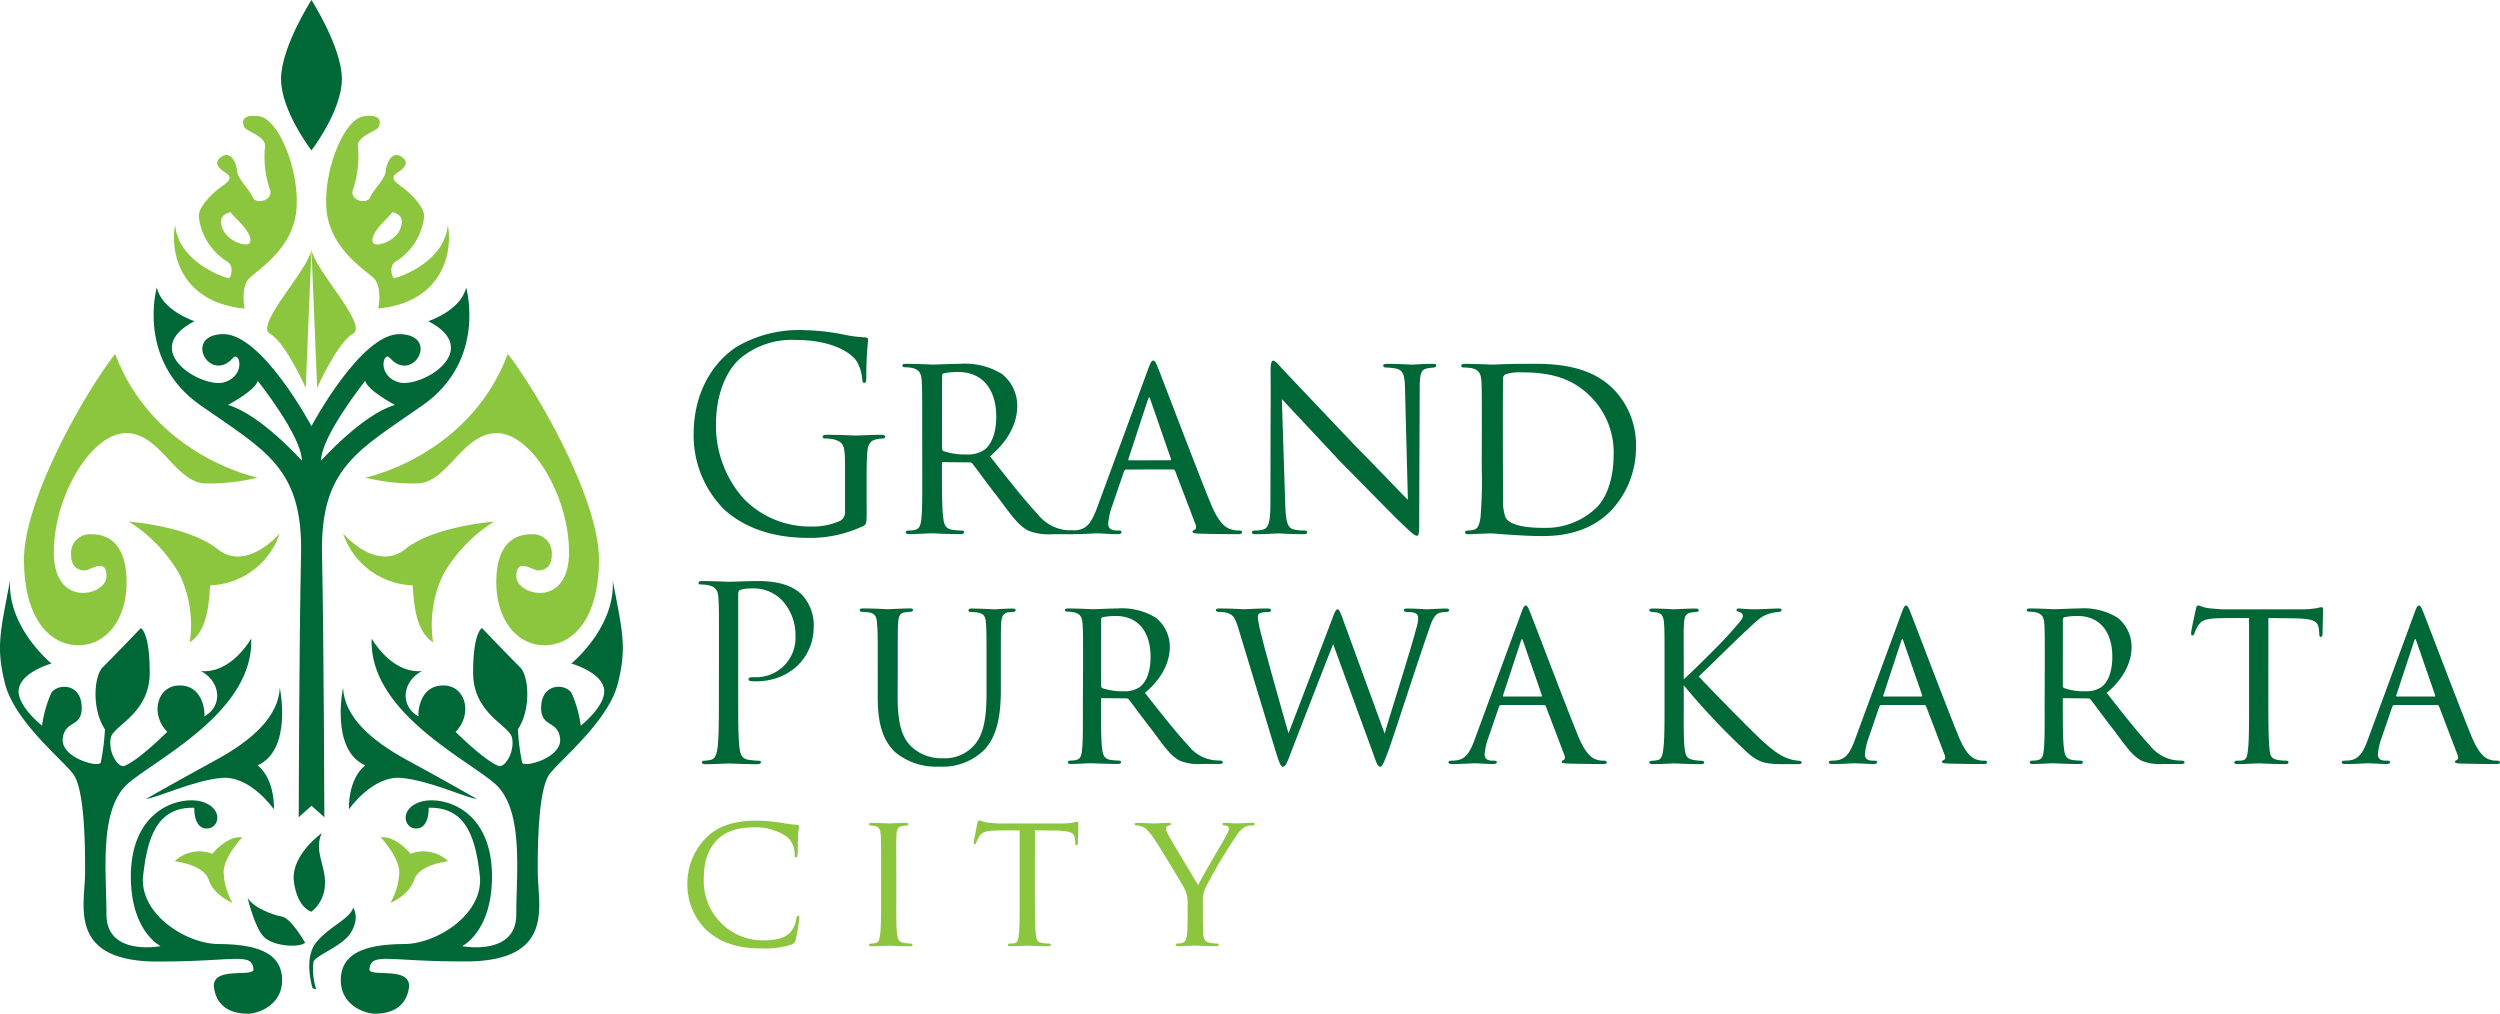 <svg xmlns="http://www.w3.org/2000/svg" width="322.849" height="130.91" viewBox="0 0 322.849 130.91">
  <g id="Logo_-_GPC-01" data-name="Logo - GPC-01" transform="translate(-129.054 -203.07)">
    <path id="Path_15573" data-name="Path 15573" d="M323.736,213.279c0,4.1-3.928,9.208-3.928,9.208s-3.928-5.1-3.928-9.208,3.928-10.209,3.928-10.209S323.736,209.193,323.736,213.279Z" transform="translate(-150.532 0)" fill="#006837"/>
    <path id="Path_15574" data-name="Path 15574" d="M255.649,280.122c-2.7-.367-1.972,1.224-1.972,1.224,0,.715,2.815,1.177,2.753,2.671a13.063,13.063,0,0,0,.571,5.409c.715,1.591-1.764,2.137-2.162,1.166s-1.925-2.378-2-3.33-.777-2.766-2.018-1.923-.175,1.622.54,2.1.7.907-.445,1.686-3.149,2.7-3.038,3.992a7.866,7.866,0,0,0,3.643,5.756c.987.542.478,2.137.239,2.164-.334,0-6.489-1.943-6.935-6.871-.635,3.085.334,9.925,8.971,10.8,0,0-.573-2.815.635-3.961s5.455-3.753,6.022-8.548S258.353,280.5,255.649,280.122Zm-1.255,16.412c-.447.478-2.768-.27-3.419-1.828s.237-1.989.985-2.2c0,0,.175.239,1.257,1.36S254.838,296.056,254.394,296.534Z" transform="translate(-93.148 -62.039)" fill="#8cc63f"/>
    <path id="Path_15575" data-name="Path 15575" d="M312.353,369l-.738,17.873s-2.588-5.886-4.618-7S311.945,371.644,312.353,369Z" transform="translate(-143.077 -133.695)" fill="#8cc63f"/>
    <path id="Path_15576" data-name="Path 15576" d="M271.552,394.14c-.668,2.99-4.882,4.357-4.882,4.357,7.314,3.8-1.067,8.779-3.9,7.872s-1.877-4.214-1-3.054c2.959,3.2,6.378-2.941,1.305-3.149s-11.5,11.881-11.5,11.881-6.43-12.072-11.5-11.881-1.653,6.347,1.3,3.149c.876-1.166,1.846,2.137-1,3.054s-11.213-4.08-3.913-7.872c0,0-4.2-1.36-4.857-4.357,0,0-2.689,9.383,5.634,15.219s13.247,8.016,12.993,19.291-.3,33.908-.3,33.908l1.655-1.48,1.653,1.48s-.064-22.648-.3-33.908,4.662-13.453,12.993-19.291S271.552,394.14,271.552,394.14Zm-30.759,15.172s3.5-1.83,3.85-3.108c0,0,5.692,7.157,5.692,10.306C250.336,416.516,245.009,410.536,240.793,409.312Zm12.023,7.2c0-3.149,5.694-10.306,5.694-10.306.35,1.272,3.848,3.108,3.848,3.108C258.145,410.536,252.816,416.516,252.816,416.516Z" transform="translate(-82.301 -153.951)" fill="#006837"/>
    <path id="Path_15577" data-name="Path 15577" d="M175.178,454.321s-13.4-2.706-18.407-15.971C152.847,443.358,145,457.163,145,464.879s3.378,11.091,7.034,11.091,6.37-3.477,6.209-8.548-2.842-5.785-4.519-5.785a2.44,2.44,0,0,0-2.638,2.689c0,1.675,1.065,1.98,1.776,1.98s2.792-1.725,2.792.762-6.8,4.214-6.8-3.1,4.87-15.392,9.339-15.392,6.343,6.5,10.353,6.5A26.358,26.358,0,0,0,175.178,454.321Z" transform="translate(-12.848 -189.572)" fill="#8cc63f"/>
    <path id="Path_15578" data-name="Path 15578" d="M214.73,549.83s7.716.557,11.462,3.551,8.019-2.03,8.019-2.03a9.825,9.825,0,0,1-8.983,6.7c-.153,2.081-.3,5.888-2.64,7.359a15.067,15.067,0,0,0-1.319-8.779A19.486,19.486,0,0,0,214.73,549.83Z" transform="translate(-69.032 -279.395)" fill="#8cc63f"/>
    <path id="Path_15579" data-name="Path 15579" d="M226.14,674.6s4.274-2.438,9-5.008,8.087-5.618,8.274-9.34c0,0,1.675,7.986-2.86,10.016,2.3,1.894,2.1,5.684,2.1,5.684s-3.044-4.4-6.766-4.06S227.426,674.531,226.14,674.6Z" transform="translate(-78.225 -368.364)" fill="#006837"/>
    <path id="Path_15580" data-name="Path 15580" d="M253.86,759.621s-2.4,2.5-2.4,4.534a8.655,8.655,0,0,0,1.15,3.924s-2.436-.971-3.079-2.976-4.4-2.4-4.4-2.4a4.666,4.666,0,0,1,4.872-.971C250,761.719,251.964,759.351,253.86,759.621Z" transform="translate(-93.526 -448.413)" fill="#8cc63f"/>
    <path id="Path_15581" data-name="Path 15581" d="M161.789,638.917c.163,1.207-5.6-.509-5.086,2.537s3.258,3.248,4.408,3.248,4.569-1.049,4.365-4.635-3.99-4.332-8.221-4.365-10.254-3.924-9.713-8.831,1.793-8.9,6.605-8.763c0,0-.136,2.572,1.523,2.673s2.3-2.436-.3-3.384-9.379.511-9.42,9.542c0,7.207,3.858,9.034,3.858,9.034s-7.005,1.36-7.005-4.093-1.014-13.671,2.842-16.954,16.216-9.338,15.847-18.677c0,0-2.539,4.567-6.5,4.2,2.605,1.387,2.842,4.534.457,5.853.084-.777-.255-3.992-3.2-3.992s-3.823,3.755-1.591,5.989c0,0-3.755,3.755-5.616,4.431-.981.068-2.065-2.137-1.659-3.722s5.008-3.079,5.008-8.354-1.15-5.752-1.15-5.752-3.755,3.926-4.907,5.051-1.455,5.414.272,8.019a28.8,28.8,0,0,1-.542,4.3c-.3.709-5.177-.641-4.907-3.108s2.64-1.319,2.438-4.274-3.182-2.807-3.926-1.589a15.622,15.622,0,0,0-1.185,4.2s-3.485-2.741-2.976-4.874,4.194-3.145,4.194-3.145-5.717-4.662-5.346-10.76c-1.183,6.36-1.894,8.559-.641,13.4s7.382,9.745,8.8,11.641,1.554,8.8,1.523,12.859-2.166,11.031,8.662,11.336C159.349,638.037,161.486,636.683,161.789,638.917Z" transform="translate(0 -310.722)" fill="#006837"/>
    <path id="Path_15582" data-name="Path 15582" d="M361.526,294.164c-.445,4.929-6.6,6.871-6.939,6.871-.239-.033-.748-1.622.239-2.164a7.815,7.815,0,0,0,3.641-5.756c.1-1.288-1.892-3.213-3.036-3.992s-1.146-1.208-.445-1.686,1.8-1.255.54-2.1-1.956.985-2.02,1.923-1.589,2.331-2,3.324-2.879.429-2.164-1.166a13.038,13.038,0,0,0,.573-5.408c-.064-1.5,2.733-1.951,2.733-2.665,0,0,.748-1.591-1.956-1.224s-5.375,7.522-4.8,12.324,4.8,7.411,6.022,8.548.635,3.961.635,3.961C361.192,304.089,362.163,297.249,361.526,294.164Zm-9.574,2.37c-.445-.478.1-1.554,1.177-2.671a18.326,18.326,0,0,0,1.255-1.36c.748.206,1.622.635.987,2.2S352.382,297.012,351.952,296.534Z" transform="translate(-174.645 -62.039)" fill="#8cc63f"/>
    <path id="Path_15583" data-name="Path 15583" d="M336.1,369l.734,17.873s2.59-5.886,4.62-7S336.506,371.644,336.1,369Z" transform="translate(-166.824 -133.695)" fill="#8cc63f"/>
    <path id="Path_15584" data-name="Path 15584" d="M371.84,454.321s13.4-2.706,18.409-15.971c3.924,5.008,11.775,18.813,11.775,26.529s-3.384,11.091-7.035,11.091-6.366-3.477-6.217-8.548,2.842-5.785,4.517-5.785a2.443,2.443,0,0,1,2.64,2.689c0,1.675-1.067,1.98-1.778,1.98s-2.792-1.725-2.792.762,6.8,4.214,6.8-3.1-4.866-15.392-9.333-15.392-6.345,6.5-10.354,6.5A26.359,26.359,0,0,1,371.84,454.321Z" transform="translate(-195.621 -189.572)" fill="#8cc63f"/>
    <path id="Path_15585" data-name="Path 15585" d="M376.611,549.83s-7.714.557-11.472,3.551-8.019-2.03-8.019-2.03a9.829,9.829,0,0,0,8.985,6.7c.152,2.081.3,5.888,2.638,7.359a15.059,15.059,0,0,1,1.321-8.779A19.493,19.493,0,0,1,376.611,549.83Z" transform="translate(-183.76 -279.395)" fill="#8cc63f"/>
    <path id="Path_15586" data-name="Path 15586" d="M373.1,674.6s-4.262-2.438-9-5.008-8.087-5.618-8.274-9.34c0,0-1.675,7.986,2.86,10.016-2.292,1.894-2.1,5.684-2.1,5.684s3.046-4.4,6.768-4.06S371.822,674.531,373.1,674.6Z" transform="translate(-182.474 -368.364)" fill="#006837"/>
    <path id="Path_15587" data-name="Path 15587" d="M382.12,759.621s2.4,2.5,2.4,4.534a8.646,8.646,0,0,1-1.152,3.924s2.436-.971,3.079-2.976,4.4-2.4,4.4-2.4a4.668,4.668,0,0,0-4.872-.971C385.982,761.719,384.014,759.351,382.12,759.621Z" transform="translate(-203.903 -448.413)" fill="#8cc63f"/>
    <path id="Path_15588" data-name="Path 15588" d="M359.294,638.917c-.165,1.206,5.6-.509,5.086,2.537s-3.258,3.248-4.41,3.248-4.567-1.049-4.365-4.635,3.994-4.332,8.229-4.365,10.253-3.924,9.713-8.831-1.793-8.9-6.605-8.763c0,0,.136,2.572-1.521,2.673s-2.3-2.436.3-3.384,9.377.511,9.4,9.542c0,7.207-3.856,9.034-3.856,9.034s6.994,1.36,6.994-4.093,1.016-13.671-2.842-16.954-16.208-9.339-15.835-18.677c0,0,2.537,4.567,6.5,4.2-2.605,1.387-2.842,4.534-.456,5.853-.086-.777.253-3.992,3.2-3.992s3.823,3.755,1.589,5.989c0,0,3.757,3.755,5.618,4.431.971.068,2.063-2.137,1.657-3.722s-5.008-3.079-5.008-8.353,1.152-5.752,1.152-5.752,3.755,3.926,4.905,5.051,1.455,5.414-.27,8.02a28.794,28.794,0,0,0,.542,4.3c.3.709,5.175-.641,4.905-3.108s-2.638-1.319-2.436-4.274,3.18-2.807,3.924-1.589a15.621,15.621,0,0,1,1.185,4.2s3.485-2.741,2.978-4.874-4.2-3.145-4.2-3.145,5.719-4.662,5.346-10.76c1.185,6.36,1.894,8.559.643,13.4s-7.382,9.745-8.8,11.641-1.554,8.8-1.521,12.859,2.174,11.017-8.66,11.322C361.73,638.037,359.6,636.682,359.294,638.917Z" transform="translate(-182.532 -310.722)" fill="#006837"/>
    <path id="Path_15589" data-name="Path 15589" d="M327.9,756.88s-4.062,2.867-3.6,6.294,2.257,3.856,2.257,3.856a4.635,4.635,0,0,0,1.748-3.579C328.405,760.991,326.841,759.215,327.9,756.88Z" transform="translate(-157.287 -446.222)" fill="#006837"/>
    <path id="Path_15590" data-name="Path 15590" d="M335.084,816.925s-1.218-3.808.431-5.888,4.34-3.044,4.8-4.517c0,0,.888,1.142-.229,3.1s-4.822,3.044-4.9,3.959a8.089,8.089,0,0,0,.28,3.2C335.77,817.179,335.084,816.925,335.084,816.925Z" transform="translate(-165.656 -486.218)" fill="#006837"/>
    <path id="Path_15591" data-name="Path 15591" d="M301.075,805.671s-1.818-3.172-2.976-3.375-3.691-1.117-4.458-2.436c0,0,.938,4.035,2.207,5.152S300.263,806.331,301.075,805.671Z" transform="translate(-132.612 -480.852)" fill="#006837"/>
    <path id="Path_15592" data-name="Path 15592" d="M612.493,445.99c0,1.539-.033,1.607-.431,1.846a15.959,15.959,0,0,1-7.038,1.539c-2.526,0-7.237-.34-10.922-3.66a13.547,13.547,0,0,1-3.951-9.752c0-5.473,2.59-9.341,5.544-11.256a15.9,15.9,0,0,1,8.832-2.156,27.714,27.714,0,0,1,5.078.583,16.169,16.169,0,0,0,2.689.344c.332.035.389.171.389.307a44.857,44.857,0,0,0-.231,4.857c0,.546-.066.717-.3.717-.167,0-.194-.2-.233-.513a5.379,5.379,0,0,0-.7-2.257c-.83-1.3-3.518-2.772-7.8-2.772a10.4,10.4,0,0,0-7.106,2.257c-1.919,1.576-3.279,4.692-3.279,8.693a14.177,14.177,0,0,0,3.518,9.478,11.882,11.882,0,0,0,8.7,3.66,8.7,8.7,0,0,0,3.786-.719,1.245,1.245,0,0,0,.663-1.195v-5.828c0-2.77-.165-3.149-1.494-3.524a6.047,6.047,0,0,0-1.129-.1c-.132,0-.264-.068-.264-.206,0-.206.165-.274.53-.274,1.494,0,3.584.1,3.751.1s2.257-.1,3.254-.1c.365,0,.53.068.53.274,0,.138-.132.206-.266.206a4.826,4.826,0,0,0-.829.1c-.9.171-1.166.754-1.228,1.943-.066,1.1-.066,2.121-.066,3.561Z" transform="translate(-371.52 -176.842)" fill="#006837"/>
    <path id="Path_15593" data-name="Path 15593" d="M731.486,453.338c0-4.517,0-5.339-.066-6.261s-.3-1.438-1.329-1.644a5.245,5.245,0,0,0-.8-.068c-.233,0-.365-.068-.365-.206s.1-.239.4-.239c1.428,0,3.452.1,3.52.1.3,0,2.555-.1,3.483-.1a9.14,9.14,0,0,1,5.44,1.3,5.245,5.245,0,0,1,1.991,4.175c0,1.881-.9,4.274-3.518,6.467,2.424,3.079,4.416,5.612,6.108,7.425a5.569,5.569,0,0,0,3.518,2.088c.233.033.931.068,1.031.068.264,0,.363.1.363.239,0,.171-.132.239-.6.239h-2.331a7.272,7.272,0,0,1-3.021-.41c-1.395-.616-2.391-2.156-4.116-4.447-1.3-1.644-2.623-3.5-3.188-4.21a.47.47,0,0,0-.389-.206l-3.419-.033c-.132,0-.165.033-.165.171v.478c0,2.737,0,5.236.165,6.467.1.822.194,1.505,1.3,1.643.33.033.7.068.971.068.3,0,.431.1.431.194,0,.171-.132.274-.464.274-1.727,0-3.584-.1-3.718-.1-.531,0-1.991.1-2.887.1-.332,0-.466-.068-.466-.274,0-.1.194-.194.4-.194a2.778,2.778,0,0,0,.73-.068c.565-.1.764-.48.863-1.3.167-1.23.134-4.039.134-6.605Zm2.557,2.43a.435.435,0,0,0,.165.41,8.306,8.306,0,0,0,2.955.443,3.8,3.8,0,0,0,2.224-.513c.995-.649,1.659-2.155,1.659-4.344,0-3.73-1.925-5.783-4.88-5.783a8.644,8.644,0,0,0-1.925.171.31.31,0,0,0-.194.309Z" transform="translate(-483.339 -194.866)" fill="#006837"/>
    <path id="Path_15594" data-name="Path 15594" d="M846.857,456.839c-.165,0-.266.1-.332.274l-1.461,4.274a8.852,8.852,0,0,0-.563,2.43c0,.616.365.89,1.1.89h.231c.3,0,.388.1.388.239,0,.171-.264.239-.5.239-.73,0-2.257-.1-2.623-.1-.332,0-1.793.1-3.186.1-.365,0-.53-.068-.53-.239,0-.136.13-.239.388-.239a4.443,4.443,0,0,0,.664-.035c1.428-.136,1.991-1.267,2.557-2.7l6.638-18.034c.367-.991.466-1.166.7-1.166.167,0,.3.136.664,1.094.464,1.131,4.979,13.071,6.739,17.348,1.1,2.7,2.059,3.149,2.526,3.32a3.081,3.081,0,0,0,1.129.171c.231,0,.389.068.389.239s-.132.239-.5.239c-.33,0-2.821,0-5.051-.068-.631-.035-.83-.068-.83-.239a.282.282,0,0,1,.233-.239c.132-.068.33-.239.132-.754L853.134,457a.3.3,0,0,0-.266-.171Zm5.634-1.195c.134,0,.134-.1.1-.208l-2.621-7.561c-.167-.478-.194-.478-.367,0l-2.479,7.567c-.066.14,0,.208.066.208Z" transform="translate(-572.332 -193.134)" fill="#006837"/>
    <path id="Path_15595" data-name="Path 15595" d="M963.713,444.183c0-1.061.1-1.4.365-1.4.233,0,.8.684,1.028.923.3.344,4.915,5.2,9.562,10.1,2.589,2.6,5.909,6.125,6.774,6.947l-.367-14.238c-.033-1.848-.233-2.463-1.127-2.7a8.1,8.1,0,0,0-1.3-.138c-.332,0-.389-.136-.389-.272,0-.171.264-.206.6-.206,1.428,0,2.823.1,3.122.1.33,0,1.36-.1,2.656-.1.363,0,.462.035.462.206,0,.136-.1.239-.3.272s-.464.035-.829.1c-.764.171-1,.515-1,2.568l-.066,17.175c0,1.711-.066,1.882-.3,1.882s-.565-.239-2.193-1.814c-.132-.068-4.746-4.791-7.635-7.7l-7.611-8.142.433,13.377c.064,2.36.262,3.252,1.092,3.458a5.641,5.641,0,0,0,1.36.136c.264,0,.389.1.389.239,0,.171-.167.239-.531.239-1.793,0-2.99-.1-3.223-.1s-1.459.1-2.887.1c-.3,0-.5-.033-.5-.239,0-.136.132-.239.464-.239a3.245,3.245,0,0,0,1.03-.136c.73-.241.9-1.166.9-3.664C963.713,444.6,963.746,449.869,963.713,444.183Z" transform="translate(-670.575 -193.142)" fill="#006837"/>
    <path id="Path_15596" data-name="Path 15596" d="M1103.053,453.311c0-4.517,0-5.371-.064-6.261-.068-.925-.332-1.4-1.3-1.609a7.79,7.79,0,0,0-.972-.07c-.163,0-.332-.1-.332-.2,0-.206.194-.274.5-.274,1.36,0,3.45.1,3.55.1.233,0,1.96-.1,3.817-.1,2.914,0,8.367-.307,11.885,3.353a10.271,10.271,0,0,1,2.823,7.357,11.9,11.9,0,0,1-3.155,8.177c-1.294,1.335-3.817,3.353-8.863,3.353-1.261,0-2.888-.068-4.149-.171-1.261-.068-2.29-.171-2.391-.171-.066,0-.5,0-1.129.035-.629,0-1.426.068-1.925.068-.3,0-.462-.068-.462-.239,0-.1.1-.239.363-.239a2.952,2.952,0,0,0,.764-.1c.565-.1.763-.822.865-1.573a56.368,56.368,0,0,0,.163-6.366Zm2.72,2.914c0,3.079.031,5.748.031,6.261a5.633,5.633,0,0,0,.332,2.292c.365.583,1.428,1.3,4.88,1.3a9.428,9.428,0,0,0,6.9-2.669c1.461-1.505,2.158-4.08,2.158-6.811a10.178,10.178,0,0,0-2.854-7.355c-2.823-2.914-6.077-3.25-9.362-3.25a5.646,5.646,0,0,0-1.694.239.56.56,0,0,0-.365.583c-.031.991-.031,3.9-.031,5.952Z" transform="translate(-782.636 -194.84)" fill="#006837"/>
    <path id="Path_15597" data-name="Path 15597" d="M596.066,598.4c0-4.872,0-5.746-.062-6.747-.06-1.063-.3-1.554-1.3-1.779a5.508,5.508,0,0,0-1.03-.093c-.12,0-.243-.062-.243-.194,0-.194.152-.251.486-.251,1.36,0,3.18.093,3.421.093.666,0,2.422-.093,3.817-.093,3.784,0,5.148,1.311,5.634,1.781a5.774,5.774,0,0,1,1.515,4.08c0,4.085-3.159,7.089-7.458,7.089a4.376,4.376,0,0,1-.637-.031c-.151,0-.332-.064-.332-.221,0-.249.181-.28.818-.28a5.073,5.073,0,0,0,5.245-5.34,6.575,6.575,0,0,0-1.7-4.56,5.148,5.148,0,0,0-4.15-1.554,3.63,3.63,0,0,0-1.3.194c-.183.062-.243.282-.243.594v12.835c0,3,0,5.465.152,6.778.091.905.272,1.591,1.181,1.717a12.912,12.912,0,0,0,1.36.126c.183,0,.243.093.243.194,0,.155-.151.249-.484.249-1.667,0-3.575-.093-3.726-.093-.091,0-2,.093-2.914.093-.334,0-.486-.062-.486-.249,0-.093.06-.194.243-.194a4.549,4.549,0,0,0,.907-.126c.606-.126.758-.812.88-1.717.151-1.313.151-3.779.151-6.778Z" transform="translate(-374.163 -311.23)" fill="#006837"/>
    <path id="Path_15598" data-name="Path 15598" d="M705.445,618.948c0,3.812.7,5.439,1.848,6.5a5.657,5.657,0,0,0,4,1.436,5.048,5.048,0,0,0,4.149-1.811c1.21-1.436,1.482-3.812,1.482-6.528v-3.3c0-4.091,0-4.81-.06-5.653-.06-.905-.151-1.374-1.121-1.531a6.778,6.778,0,0,0-.847-.062c-.183,0-.3-.093-.3-.194,0-.194.151-.251.424-.251,1.3,0,2.817.1,2.937.1.151,0,1.455-.1,2.3-.1.3,0,.426.062.426.219,0,.124-.122.218-.3.218a4.04,4.04,0,0,0-.546.031c-.847.093-.971.657-1.03,1.554-.031.843-.031,1.554-.031,5.653V618c0,2.811-.3,6.184-2.452,8.089a7.7,7.7,0,0,1-5.542,1.873,8.25,8.25,0,0,1-5.663-1.873c-1.3-1.251-2.242-3.124-2.242-6.994v-3.868c0-4.123,0-4.841-.091-5.684-.029-.843-.181-1.375-1.121-1.5a5.772,5.772,0,0,0-.777-.062c-.212,0-.332-.093-.332-.194,0-.194.12-.251.455-.251,1.3,0,2.937.1,3.149.1.243,0,2.028-.1,2.846-.1.334,0,.423.062.423.22s-.212.218-.363.218a5.884,5.884,0,0,0-.666.062c-.727.093-.847.625-.907,1.5-.031.843-.031,1.554-.031,5.684Z" transform="translate(-460.472 -325.894)" fill="#006837"/>
    <path id="Path_15599" data-name="Path 15599" d="M839.323,615.231c0-4.123,0-4.872-.062-5.715s-.272-1.311-1.21-1.5a4.932,4.932,0,0,0-.727-.062c-.212,0-.334-.062-.334-.194s.091-.22.363-.22c1.3,0,3.151.1,3.211.1.272,0,2.331-.1,3.18-.1a8.356,8.356,0,0,1,4.965,1.187,4.777,4.777,0,0,1,1.818,3.81c0,1.719-.818,3.9-3.211,5.9,2.211,2.811,4.029,5.123,5.573,6.778a5.041,5.041,0,0,0,3.209,1.906c.212.031.849.064.938.064.243,0,.334.094.334.218,0,.156-.122.218-.546.218H854.7a6.635,6.635,0,0,1-2.757-.373c-1.271-.563-2.18-1.97-3.755-4.06-1.181-1.5-2.391-3.186-2.914-3.843a.432.432,0,0,0-.363-.194l-3.12-.031c-.12,0-.151.031-.151.157v.437c0,2.5,0,4.779.151,5.9.092.748.181,1.371,1.181,1.5.3.031.635.064.878.064s.389.093.389.194c0,.156-.123.249-.426.249-1.573,0-3.27-.093-3.392-.093-.484,0-1.816.093-2.634.093-.3,0-.424-.062-.424-.249,0-.093.181-.194.363-.194a2.47,2.47,0,0,0,.667-.064c.515-.093.7-.437.787-1.187.152-1.125.122-3.691.122-6.022Zm2.331,2.216a.388.388,0,0,0,.151.375,7.508,7.508,0,0,0,2.695.406,3.469,3.469,0,0,0,2.03-.468c.909-.583,1.513-1.966,1.513-3.967,0-3.4-1.749-5.276-4.451-5.276a7.923,7.923,0,0,0-1.749.155.282.282,0,0,0-.183.282Z" transform="translate(-570.406 -325.894)" fill="#006837"/>
    <path id="Path_15600" data-name="Path 15600" d="M940.2,610.211c-.424-1.375-.635-1.842-1.484-2.094a5.045,5.045,0,0,0-1.09-.124c-.152,0-.363-.062-.363-.249,0-.126.152-.194.455-.194,1.574,0,2.967.1,3.27.1.212,0,1.554-.1,2.968-.1.363,0,.426.126.426.219,0,.194-.185.249-.426.249a2.94,2.94,0,0,0-.971.124c-.272.1-.3.346-.3.656a21.02,21.02,0,0,0,.515,2.407c.388,1.684,3,10.961,3.452,12.46L952.252,609c.422-1.187.583-1.342.727-1.342.212,0,.364.373.727,1.374l5.36,14.679c.726-2.562,3.271-10.49,4.08-13.585a4.5,4.5,0,0,0,.243-1.313c0-.468-.154-.812-1.455-.812-.272,0-.388-.124-.388-.249s.122-.194.455-.194c1.121,0,2.331.1,2.543.1s1.667-.1,2.485-.1c.243,0,.363.1.363.194,0,.155-.152.249-.388.249a5.489,5.489,0,0,0-.777.093c-.909.22-1.21,1.531-1.7,2.936-1.181,3.374-3.885,11.745-4.785,14.337-.777,2.186-1,2.623-1.243,2.623-.3,0-.484-.437-.876-1.593l-5.21-14.242c-.971,2.436-4.632,11.868-5.542,14.242-.453,1.218-.665,1.593-.938,1.593-.3,0-.453-.406-1.059-2.372Z" transform="translate(-651.197 -325.902)" fill="#006837"/>
    <path id="Path_15601" data-name="Path 15601" d="M1098.719,618.487c-.151,0-.243.093-.3.249l-1.333,3.9a8.085,8.085,0,0,0-.515,2.219c0,.562.334.814,1,.814h.212c.274,0,.363.093.363.218,0,.155-.241.218-.453.218-.666,0-2.059-.093-2.391-.093s-1.638.093-2.914.093c-.334,0-.484-.062-.484-.218,0-.124.12-.218.363-.218a3.976,3.976,0,0,0,.606-.033c1.3-.124,1.816-1.156,2.331-2.467l6.055-16.458c.334-.905.425-1.063.635-1.063.153,0,.274.126.606,1,.426,1.032,4.544,11.932,6.149,15.835,1,2.469,1.878,2.873,2.3,3.031a2.786,2.786,0,0,0,1.029.157c.212,0,.363.062.363.218s-.12.218-.453.218-2.576,0-4.6-.062c-.583-.031-.758-.062-.758-.218a.258.258,0,0,1,.212-.219c.12-.062.3-.219.12-.688l-2.391-6.277a.27.27,0,0,0-.243-.155Zm5.148-1.094c.121,0,.121-.093.089-.194l-2.391-6.9c-.151-.437-.181-.437-.332,0l-2.271,6.9c-.062.124,0,.194.06.194Z" transform="translate(-775.795 -324.371)" fill="#006837"/>
    <path id="Path_15602" data-name="Path 15602" d="M1229.861,616.706c1.391-1.28,4.692-4.528,6.055-6.057,1.455-1.655,1.575-1.812,1.575-2.154,0-.219-.121-.377-.484-.5-.214-.062-.334-.124-.334-.249,0-.093.06-.194.3-.194.181,0,1.09.1,2.059.1.907,0,2.574-.1,2.967-.1.426,0,.486.062.486.194s-.091.218-.334.249a5.2,5.2,0,0,0-1.484.313c-.727.251-1.119.583-2.694,2.061-2.211,2.061-4.845,4.717-6.178,5.964,1.634,1.748,6.543,6.747,7.812,7.934,2.123,2,3.151,2.56,4.361,2.842.334.062.194.031.7.1.272.031.426.093.426.249,0,.124-.154.194-.486.194h-1.97c-2.36,0-2.966-.28-4.177-1.154a88.861,88.861,0,0,1-8.6-9.028v2.469c0,2.4-.031,4.591.12,5.715.121.905.243,1.247,1.028,1.436a6.9,6.9,0,0,0,1.152.126c.272.031.332.093.332.218s-.12.218-.423.218c-1.554,0-3.3-.093-3.452-.093-.089,0-1.879.093-2.72.093-.272,0-.484-.062-.484-.218,0-.124.121-.218.389-.218a3.576,3.576,0,0,0,.727-.1c.514-.126.606-.75.7-1.5.15-1.125.15-3.343.15-5.684v-4.693c0-4.122,0-4.872-.058-5.715s-.243-1.311-.878-1.438c-.3-.062-.517-.062-.7-.093-.212-.031-.333-.093-.333-.218,0-.157.121-.219.455-.219.938,0,2.665.1,2.755.1.12,0,1.879-.1,2.72-.1.3,0,.455.062.455.219,0,.124-.092.194-.334.218-.181.031-.334.031-.544.062-.88.124-.971.595-1.03,1.5-.06.843-.029,1.554-.029,5.684Z" transform="translate(-883.368 -325.902)" fill="#006837"/>
    <path id="Path_15603" data-name="Path 15603" d="M1351.551,618.487a.322.322,0,0,0-.3.249l-1.333,3.9a8.085,8.085,0,0,0-.515,2.219c0,.562.334.814,1,.814h.218c.274,0,.363.093.363.218,0,.155-.241.218-.453.218-.666,0-2.059-.093-2.392-.093s-1.637.093-2.914.093c-.334,0-.484-.062-.484-.218,0-.124.121-.218.363-.218a3.928,3.928,0,0,0,.606-.033c1.3-.124,1.816-1.156,2.331-2.467l6.057-16.458c.332-.905.424-1.063.635-1.063.152,0,.272.126.6,1,.425,1.032,4.546,11.932,6.148,15.835,1,2.469,1.878,2.873,2.3,3.031a2.789,2.789,0,0,0,1.03.157c.212,0,.363.062.363.218s-.121.218-.453.218-2.576,0-4.6-.062c-.583-.031-.758-.062-.758-.218a.258.258,0,0,1,.212-.219c.121-.062.3-.219.121-.688l-2.392-6.277a.268.268,0,0,0-.243-.155Zm5.148-1.094c.123,0,.123-.093.091-.194l-2.393-6.9c-.151-.437-.181-.437-.332,0l-2.271,6.9c-.06.124,0,.194.06.194Z" transform="translate(-979.516 -324.371)" fill="#006837"/>
    <path id="Path_15604" data-name="Path 15604" d="M1478.641,615.231c0-4.123,0-4.872-.058-5.715s-.274-1.311-1.212-1.5a4.89,4.89,0,0,0-.726-.062c-.214,0-.334-.062-.334-.194s.091-.22.363-.22c1.3,0,3.149.1,3.211.1.272,0,2.332-.1,3.18-.1a8.36,8.36,0,0,1,4.966,1.187,4.784,4.784,0,0,1,1.818,3.818c0,1.719-.818,3.9-3.211,5.9,2.211,2.811,4.027,5.123,5.572,6.778a5.043,5.043,0,0,0,3.211,1.906c.212.031.849.064.938.064.243,0,.332.093.332.218,0,.155-.121.217-.544.217h-2.121a6.63,6.63,0,0,1-2.755-.373c-1.273-.563-2.18-1.97-3.755-4.06-1.181-1.5-2.392-3.186-2.914-3.843a.427.427,0,0,0-.363-.194l-3.118-.031c-.121,0-.152.031-.152.157v.437c0,2.5,0,4.779.152,5.9.089.748.181,1.372,1.181,1.5.3.031.635.064.878.064s.388.093.388.194c0,.155-.121.249-.424.249-1.573,0-3.27-.093-3.392-.093-.484,0-1.817.093-2.635.093-.3,0-.425-.062-.425-.249,0-.093.194-.194.363-.194a2.473,2.473,0,0,0,.668-.064c.515-.093.7-.437.777-1.187.152-1.125.121-3.691.121-6.022Zm2.331,2.216a.388.388,0,0,0,.152.375,7.507,7.507,0,0,0,2.695.406,3.476,3.476,0,0,0,2.03-.468c.907-.583,1.513-1.966,1.513-3.967,0-3.4-1.749-5.276-4.453-5.276a7.923,7.923,0,0,0-1.748.155.282.282,0,0,0-.181.282Z" transform="translate(-1085.526 -325.894)" fill="#006837"/>
    <path id="Path_15605" data-name="Path 15605" d="M1595.583,618.305c0,2.4.029,4.622.149,5.778.091.748.151,1.185.909,1.374a5.88,5.88,0,0,0,1.181.126c.241,0,.363.093.363.194,0,.156-.091.249-.388.249-1.555,0-3.33-.093-3.453-.093s-1.908.093-2.7.093c-.332,0-.453-.062-.453-.218,0-.093.089-.218.332-.218a4.532,4.532,0,0,0,.668-.033c.583-.093.665-.468.777-1.529.122-1.125.122-3.375.122-5.715V607.162c-1,0-2.6,0-3.815.031-1.943.031-2.364.344-2.786,1a4.852,4.852,0,0,0-.455.971c-.091.218-.152.249-.272.249s-.154-.124-.154-.28c-.029-.194.426-2.248.606-3.091.091-.375.183-.5.274-.5.211,0,.777.281,1.333.344,1.059.124,1.908.157,1.943.157h9.933a12.659,12.659,0,0,0,2.18-.157,3.639,3.639,0,0,1,.583-.124c.121,0,.183.155.183.282,0,.874-.062,2.935-.062,3.184,0,.282-.121.377-.21.377-.153,0-.214-.126-.214-.377a3.735,3.735,0,0,0-.029-.437c-.121-1.249-.515-1.554-3.575-1.593-1.15,0-2.09-.031-2.966-.031Z" transform="translate(-1173.595 -324.283)" fill="#006837"/>
    <path id="Path_15606" data-name="Path 15606" d="M1692.521,618.487c-.153,0-.243.093-.3.249l-1.333,3.9a8.087,8.087,0,0,0-.515,2.219c0,.562.333.814,1,.814h.213c.272,0,.363.093.363.218,0,.155-.243.218-.455.218-.667,0-2.061-.093-2.393-.093-.3,0-1.634.093-2.914.093-.332,0-.484-.062-.484-.218,0-.124.121-.218.363-.218a3.911,3.911,0,0,0,.6-.033c1.3-.124,1.818-1.156,2.331-2.467l6.057-16.458c.333-.905.424-1.063.637-1.063.15,0,.272.126.606,1,.421,1.032,4.54,11.932,6.147,15.835,1,2.469,1.876,2.873,2.3,3.031a2.785,2.785,0,0,0,1.029.157c.212,0,.363.062.363.218s-.122.218-.455.218c-.3,0-2.574,0-4.6-.062-.583-.031-.756-.062-.756-.218a.263.263,0,0,1,.212-.219c.12-.062.3-.219.12-.688l-2.391-6.277a.272.272,0,0,0-.243-.155Zm5.148-1.094c.121,0,.121-.093.091-.194l-2.393-6.9c-.152-.437-.183-.437-.334,0l-2.271,6.9c-.061.124,0,.194.06.194Z" transform="translate(-1254.239 -324.371)" fill="#006837"/>
    <path id="Path_15607" data-name="Path 15607" d="M588.578,762.8a8.188,8.188,0,0,1-2.578-6.32,8.417,8.417,0,0,1,2.43-5.723c1.3-1.288,3.246-2.2,6.469-2.2a20.4,20.4,0,0,1,3.174.272,20.559,20.559,0,0,0,2.115.274c.194,0,.218.124.218.247,0,.194-.074.422-.12,1.214-.025.7-.025,1.981-.049,2.281-.023.346-.072.47-.194.47-.169,0-.194-.149-.194-.47a2.952,2.952,0,0,0-.938-2.156,7.017,7.017,0,0,0-4.256-1.265c-2.669,0-3.9.777-4.618,1.438-1.564,1.463-1.923,3.246-1.923,5.426a7.643,7.643,0,0,0,7.479,7.732c1.636,0,2.836-.175,3.68-1.018a3.45,3.45,0,0,0,.793-1.783c.049-.249.12-.371.264-.371s.12.173.12.348a24.517,24.517,0,0,1-.462,2.749c-.146.389-.218.472-.554.62a11.291,11.291,0,0,1-3.8.5C592.45,765.051,590.285,764.307,588.578,762.8Z" transform="translate(-368.176 -439.51)" fill="#8cc63f"/>
    <path id="Path_15608" data-name="Path 15608" d="M708.256,756.176c0-3.271,0-3.866-.049-4.536s-.194-1.039-.7-1.138c-.241-.049-.408-.049-.552-.074s-.266-.074-.266-.175.1-.173.361-.173c.746,0,2.117.074,2.189.074s1.49-.074,2.164-.074c.241,0,.361.051.361.173s-.074.149-.266.175c-.144.025-.264.025-.433.051-.7.1-.777.47-.816,1.187-.049.67-.025,1.24-.025,4.511v3.717c0,1.908-.023,3.643.1,4.532.1.721.194.993.816,1.14a5.286,5.286,0,0,0,.915.1c.216.025.264.076.264.173s-.1.175-.336.175c-1.226,0-2.621-.076-2.741-.076-.072,0-1.492.076-2.164.076-.218,0-.389-.051-.389-.175s.1-.173.315-.173a2.756,2.756,0,0,0,.583-.074c.408-.1.48-.594.552-1.189.121-.892.121-2.652.121-4.509Z" transform="translate(-465.42 -440.743)" fill="#8cc63f"/>
    <path id="Path_15609" data-name="Path 15609" d="M784.2,758.563c0,1.907.023,3.666.12,4.583.072.594.12.942.721,1.09a4.541,4.541,0,0,0,.938.1c.194,0,.287.076.287.148,0,.125-.072.194-.313.194-1.226,0-2.644-.076-2.741-.076s-1.515.076-2.137.076c-.264,0-.359-.051-.359-.175,0-.072.072-.173.264-.173a3.979,3.979,0,0,0,.528-.023c.457-.076.53-.371.625-1.216.1-.89.1-2.675.1-4.532v-8.841c-.794,0-2.069,0-3.031.025-1.539.025-1.877.274-2.213.794a4.049,4.049,0,0,0-.362.766c-.072.175-.12.194-.216.194s-.12-.1-.12-.223.336-1.784.482-2.454c.072-.3.144-.388.216-.388.169,0,.625.223,1.059.272.841.1,1.513.124,1.538.124h7.887a9.9,9.9,0,0,0,1.733-.124,2.7,2.7,0,0,1,.456-.1c.1,0,.144.122.144.221,0,.7-.049,2.331-.049,2.525s-.1.3-.167.3c-.121,0-.169-.1-.169-.3a2.683,2.683,0,0,0-.025-.346c-.095-.991-.408-1.24-2.836-1.265-.915,0-1.659-.025-2.357-.025Z" transform="translate(-521.499 -439.414)" fill="#8cc63f"/>
    <path id="Path_15610" data-name="Path 15610" d="M890.149,760.577a3.855,3.855,0,0,0-.529-2.279c-.144-.272-2.933-4.956-3.679-6.022a6.578,6.578,0,0,0-1.226-1.511,1.876,1.876,0,0,0-1.131-.371c-.144,0-.264-.074-.264-.194,0-.075.1-.15.29-.15.388,0,2.211.074,2.259.074.144,0,.938-.074,1.828-.074.241,0,.313.074.313.15s-.072.148-.264.194c-.338.074-.388.194-.388.389a1.959,1.959,0,0,0,.311.816c.313.62,3.487,5.873,3.848,6.492.389-.866,3.077-5.4,3.415-6.022.457-.818.554-1.041.554-1.313,0-.321-.29-.321-.554-.371-.194-.025-.264-.1-.264-.194s.047-.15.288-.15c.583,0,1.082.074,1.467.074.315,0,1.708-.074,2.118-.074.216,0,.288.074.288.15,0,.124-.121.194-.288.194a2.031,2.031,0,0,0-1.2.322,3.787,3.787,0,0,0-.89,1.014,63.65,63.65,0,0,0-4.08,6.889,4.841,4.841,0,0,0-.239,1.957v1.811c0,.173,0,1.09.047,1.981.049.594.1,1.016.841,1.166a4.456,4.456,0,0,0,.892.1c.194,0,.264.076.264.148,0,.124-.072.194-.29.194-1.2,0-2.693-.076-2.764-.076s-1.492.076-2.164.076c-.241,0-.338-.076-.338-.194,0-.072.072-.148.241-.148a2.457,2.457,0,0,0,.6-.074c.408-.074.583-.594.624-1.189.072-.892.072-1.783.072-1.981Z" transform="translate(-607.736 -440.711)" fill="#8cc63f"/>
  </g>
</svg>
